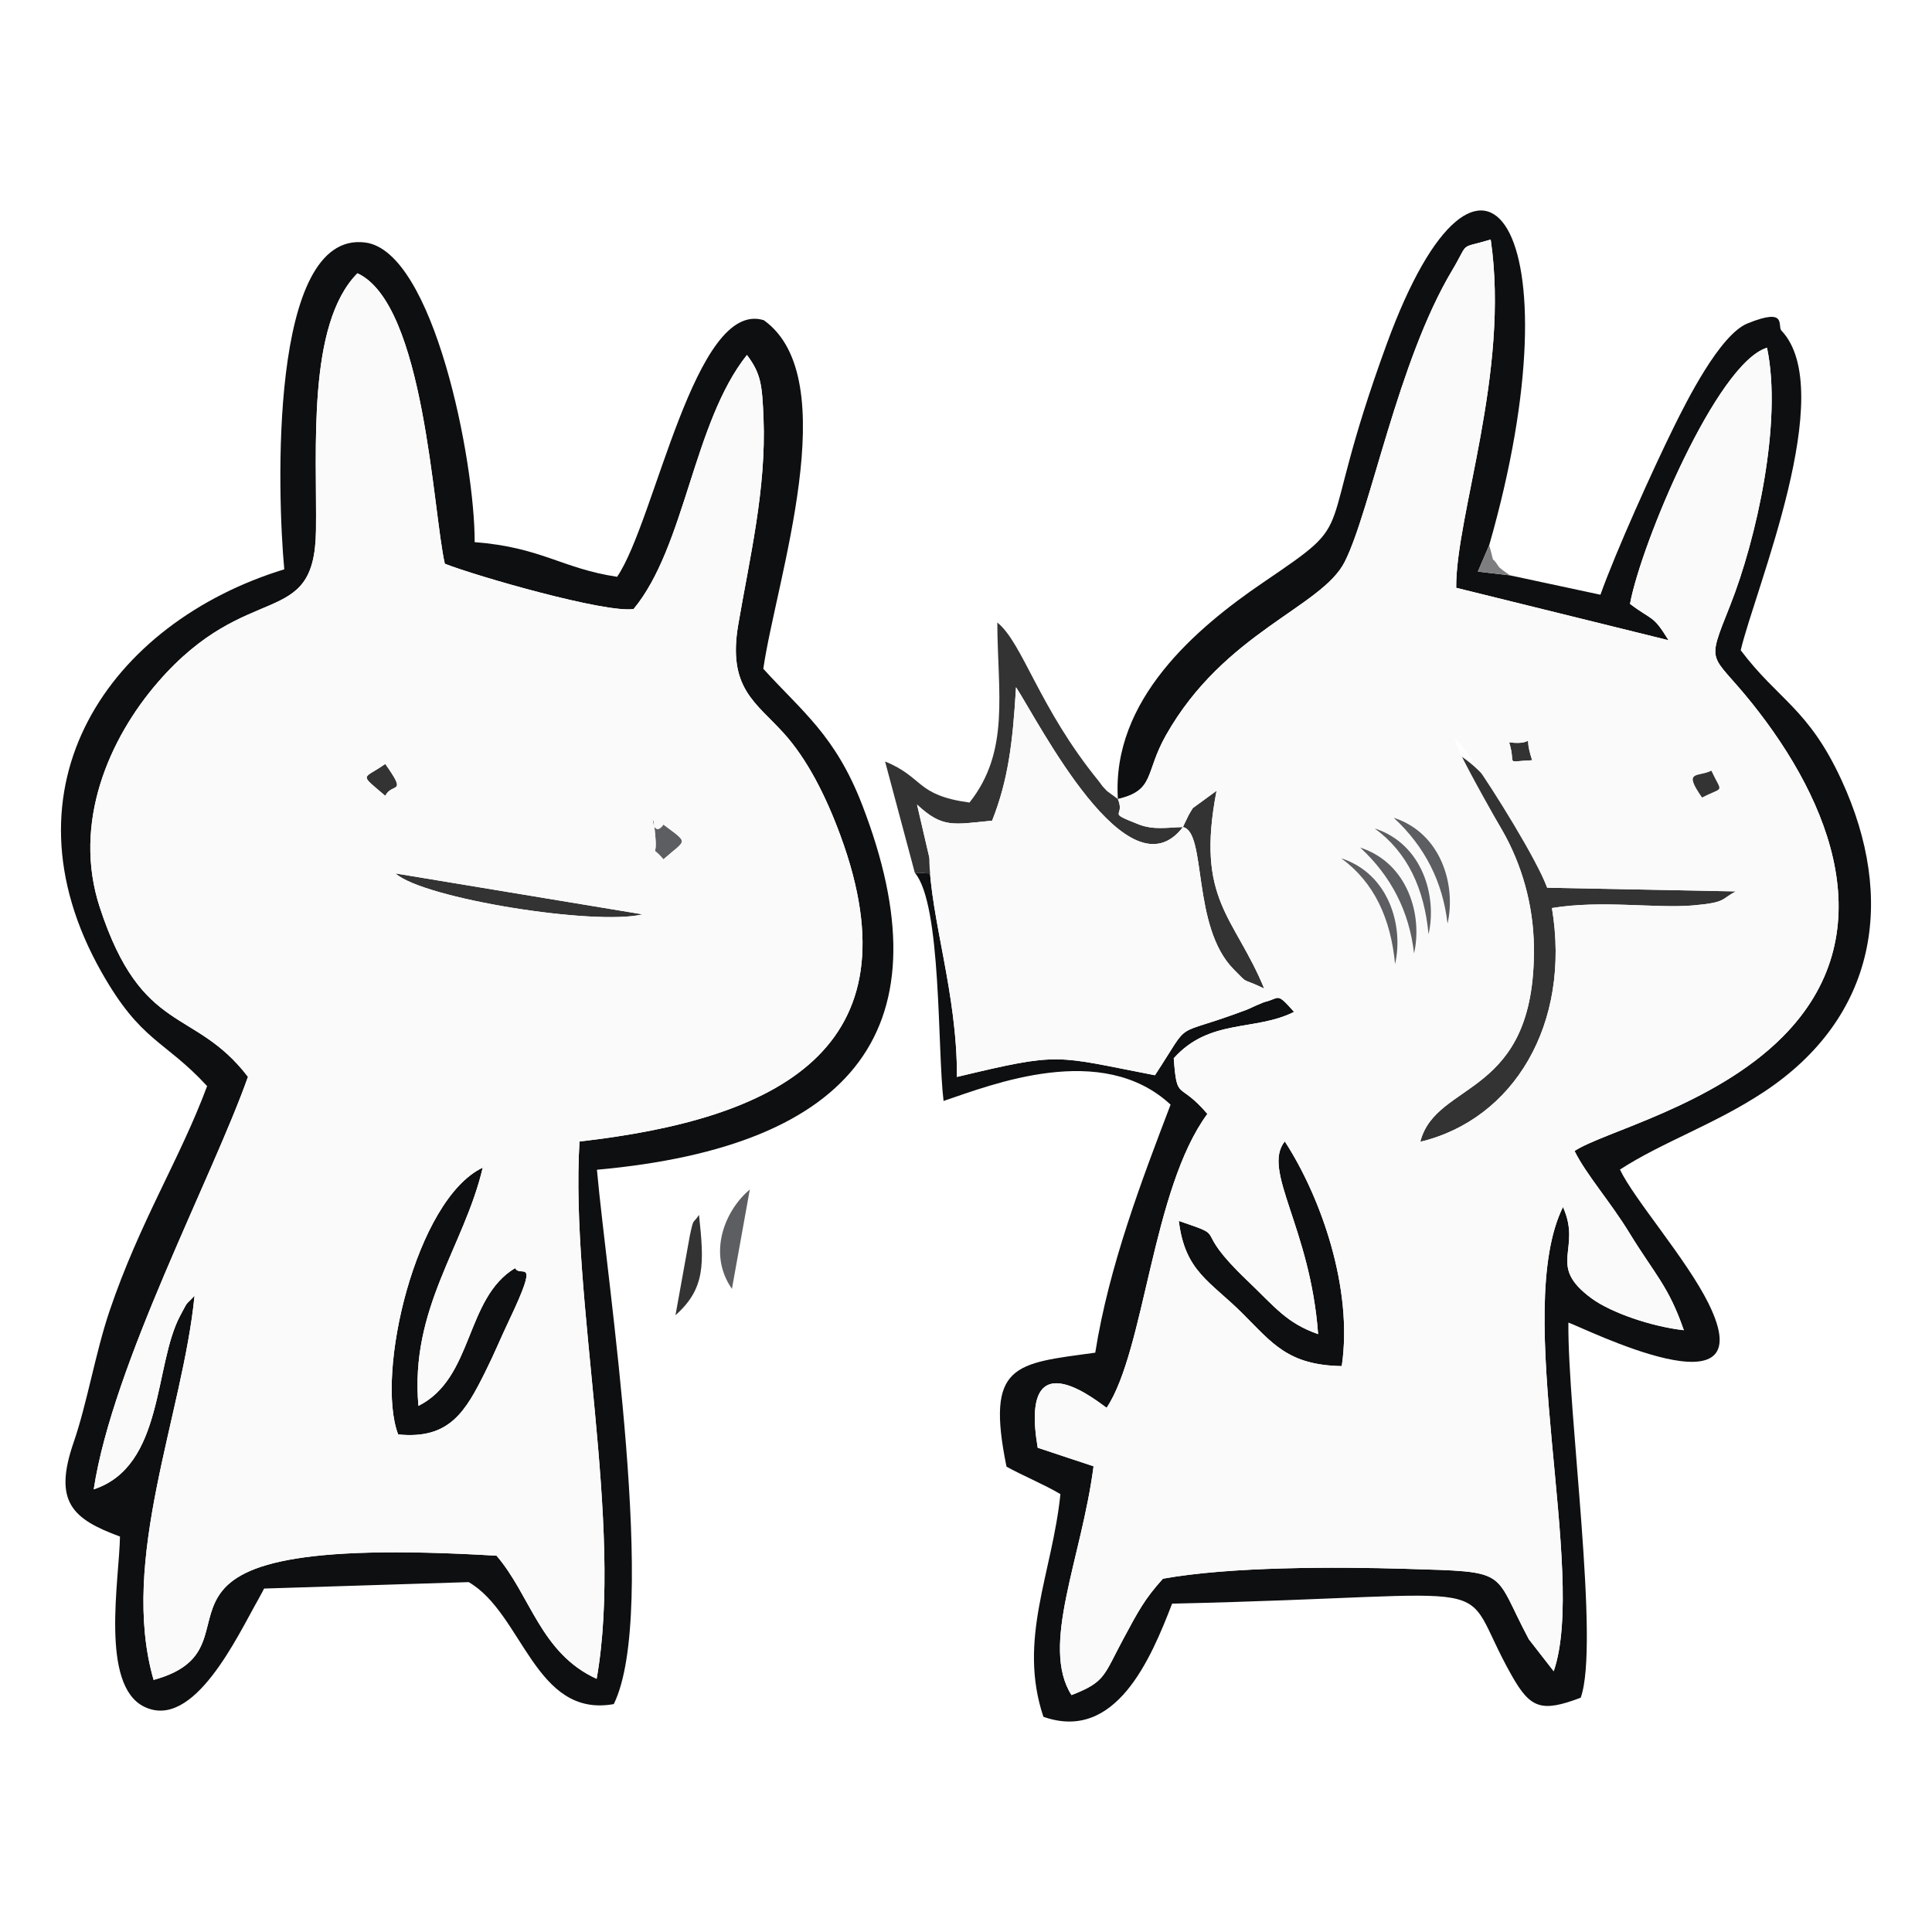 <?xml version="1.0" encoding="UTF-8"?>
<!DOCTYPE svg PUBLIC "-//W3C//DTD SVG 1.1//EN" "http://www.w3.org/Graphics/SVG/1.1/DTD/svg11.dtd">
<!-- Creator: CorelDRAW 2017 -->
<svg xmlns="http://www.w3.org/2000/svg" xml:space="preserve" width="50mm" height="50mm" version="1.1" style="shape-rendering:geometricPrecision; text-rendering:geometricPrecision; image-rendering:optimizeQuality; fill-rule:evenodd; clip-rule:evenodd"
viewBox="0 0 5000 5000"
 xmlns:xlink="http://www.w3.org/1999/xlink">
 <defs>
  <style type="text/css">
   <![CDATA[
    .fil0 {fill:none}
    .fil3 {fill:#0E0F10}
    .fil2 {fill:#333334}
    .fil1 {fill:#5D5E61}
    .fil5 {fill:#7E7E81}
    .fil4 {fill:#FAFAFA}
   ]]>
  </style>
 </defs>
 <g id="Capa_x0020_1">
  <rect class="fil0" width="5000" height="5000"/>
  <g id="_2712389155568">
   <path class="fil1" d="M3710.77 1926.17c-17.91,-34.38 52.02,-22.02 -63.01,-65.79 -44.67,-17 -66.61,-8.5 -109.73,-8.05l172.74 73.84z"/>
   <path class="fil2" d="M3710.77 1926.17c40.56,87.37 94.65,78.44 177.65,223.8 48.72,85.37 80.07,189.43 81.32,300.77 4.39,393.67 -253.24,343.67 -294.03,504.19 241.76,-57.88 390.58,-304.8 340.69,-604.9 127.38,-21.32 268.97,1.56 365.91,-6.86 87.99,-7.65 70.87,-16.75 110.47,-36.22l-488.68 -9.53c-63.9,-165.74 -160.22,-340.89 -293.33,-371.25z"/>
   <path class="fil2" d="M2367.52 2258.67c58.93,0 48.44,15.25 37.19,-40.93l-31.47 -135.55c66.22,61.6 93.17,51.56 194.4,41.67 41.47,-105.25 53.29,-200.52 61.82,-345.34 59.44,91.05 289.87,547.7 431.99,361.89 -39.6,0.85 -75.77,8.48 -115.39,-7.23 -85.24,-33.76 -32.91,-16.89 -52.95,-65.25l-27.73 -20.35c-2.32,-2.52 -8.95,-9.1 -11.73,-12.33 -2.81,-3.26 -7.2,-10.12 -10.24,-13.83 -154.71,-189.67 -196.72,-357.81 -262.39,-410.37 0.71,182.58 33.5,332.87 -72,465.95 -140.06,-19.24 -117.69,-65.33 -218.46,-106.27l76.96 287.94z"/>
   <path class="fil2" d="M3061.45 2140.41c62.08,13.01 21.74,257.41 131.3,368.19 41.95,42.4 15.65,19.24 79.03,49.77 -77.64,-188.33 -178.18,-227.98 -123.33,-511.84l-61.32 44.73c-2.92,3.94 -6.8,11.48 -9.29,15.39 -2.61,4.03 -6.35,13.16 -8.34,16.61 -2.04,3.52 -5.19,11.54 -8.05,17.15z"/>
   <path class="fil2" d="M3965.18 1967.5c-27.16,-82.63 17.63,-36.11 -59.56,-46.46 19.59,61.71 -14.71,49.5 59.56,46.46z"/>
   <path class="fil3" d="M2893.11 2067.93c96.65,-22.82 68.9,-66.98 124.32,-165.08 150.94,-267.22 403.11,-330.8 462.69,-448.89 67.04,-132.74 137.02,-518.45 277.9,-754.11 46.63,-77.98 14.4,-54.29 99.92,-79.91 50.15,343.38 -90.7,713.44 -89.34,901.28l549.54 135.67c-40.93,-66.9 -41.24,-49.64 -99.69,-94.08 28.68,-155.96 224.61,-623.53 354.55,-662.84 40.42,191.93 -27.47,495.91 -95.67,667.6 -62.62,157.63 -50.63,118.46 55.61,250.86 209.4,260.87 341.83,602.21 80.59,864.78 -178.49,179.43 -467,247.35 -538.6,295.56 30.64,61.68 91.7,129.88 142.16,212.31 65.31,106.75 101.28,137.2 140.65,251.46 -83.2,-9.24 -187.65,-45.13 -238.11,-81.92 -118.77,-86.57 -24.57,-125.2 -74.63,-237.03 -133.03,269.29 63.8,946.19 -24.01,1201.53l-64.2 -82.49c-96.35,-180.42 -44.03,-174.35 -319.21,-182.55 -181.1,-5.41 -453.19,-5.98 -627.92,25.6 -47.42,52.5 -63.32,83.14 -102.07,155.02 -51.73,96.04 -46.15,111.91 -134.56,146.16 -81.35,-127.76 26.05,-352.77 57.09,-592.09l-144.51 -47.99c-50.93,-298.68 170.67,-105.79 178.53,-103.52 99.43,-151.51 117.06,-565.87 260.55,-760.47 -74.43,-87.56 -78.43,-29.68 -87.05,-143.99 92.98,-103.75 210.04,-69.08 311.38,-120.02 -46.4,-52.24 -35.91,-35.41 -75.54,-25.74 -3.97,0.96 -10.63,4.51 -14.83,5.92 -6.32,2.13 -25.59,11.74 -32.59,14.38 -200.49,75.68 -137.4,17.63 -237.03,169.39 -261.04,-50.34 -240.6,-60.77 -512.47,4.4 0.8,-218.86 -68.88,-409.75 -71.85,-569.39 11.25,56.18 21.74,40.93 -37.19,40.93 69.95,81.55 58.1,458.13 74.43,590.62 123.7,-41.78 409.49,-155.9 587.53,9.49 -74.01,194.12 -159.56,417.82 -194.97,641.95 -208.34,28.49 -284.08,27.87 -229.68,294.89 37.33,21.17 97.93,46.26 139.54,71.14 -21.09,205.74 -111.17,375.81 -44.02,576.28 186.69,65.96 277.54,-148.68 333.07,-292.82 909.16,-20.46 727.21,-81.38 879.17,186.46 48.02,84.59 76.25,95.7 178.27,56.95 49.89,-138.81 -34.01,-736.46 -31.89,-970.82 40,13.29 511.14,250.64 362.66,-49.52 -56.78,-114.77 -192.7,-269.65 -229.18,-346.5 110.69,-71.72 245.28,-116.84 371.99,-200.52 292.02,-192.81 344.23,-498.01 201.28,-807.66 -85.77,-185.78 -163.13,-206.22 -260.78,-335.81 37.39,-158.06 253.67,-670.87 105.28,-827.36 -11.12,-11.74 17.29,-60.86 -87.45,-18.51 -71.77,29.02 -157.75,201.08 -191.28,269 -54.65,110.77 -149.72,321.67 -189.55,433.21l-234.14 -50.17 -83.08 -9.67 29.37 -68.51c234.5,-817.98 -20.92,-1189.4 -265.32,-520.32 -192.64,527.41 -60.49,440.7 -319.09,616.55 -174.41,118.57 -393.13,304.47 -376.57,560.91z"/>
   <path class="fil3" d="M3472.47 3535.46c29.85,-202.05 -54.82,-439.02 -147.46,-581.55 -60.26,75.57 66.08,222.06 86.29,498.83 -82.38,-28.85 -112.14,-70.8 -182.41,-137.7 -153.66,-146.29 -40.31,-108.17 -178.12,-155.34 16.01,131.3 80.58,155.37 165.42,240.01 76.79,76.65 117.21,133.34 256.28,135.75z"/>
   <path class="fil4" d="M3325.01 2953.91c92.64,142.53 177.31,379.5 147.46,581.55 -139.07,-2.41 -179.49,-59.1 -256.28,-135.75 -84.84,-84.64 -149.41,-108.71 -165.42,-240.01 137.81,47.17 24.46,9.05 178.12,155.34 70.27,66.9 100.03,108.85 182.41,137.7 -20.21,-276.77 -146.55,-423.26 -86.29,-498.83zm1103.99 -959.31c28.32,60.69 33.87,39.32 -24.01,69.39 -50.57,-72.05 -10.77,-51.87 24.01,-69.39zm-1367.55 145.81c2.86,-5.61 6.01,-13.63 8.05,-17.15 1.99,-3.45 5.73,-12.58 8.34,-16.61 2.49,-3.91 6.37,-11.45 9.29,-15.39l61.32 -44.73c-54.85,283.86 45.69,323.51 123.33,511.84 -63.38,-30.53 -37.08,-7.37 -79.03,-49.77 -109.56,-110.78 -69.22,-355.18 -131.3,-368.19zm903.73 -172.91c-74.27,3.04 -39.97,15.25 -59.56,-46.46 77.19,10.35 32.4,-36.17 59.56,46.46zm38.92 329.92l488.68 9.53c-39.6,19.47 -22.48,28.57 -110.47,36.22 -96.94,8.42 -238.53,-14.46 -365.91,6.86 49.89,300.1 -98.93,547.02 -340.69,604.9 40.79,-160.52 298.42,-110.52 294.03,-504.19 -1.25,-111.34 -32.6,-215.4 -81.32,-300.77 -309.68,-542.35 57.79,-2.73 115.68,147.45zm-1110.99 -229.49c20.04,48.36 -32.29,31.49 52.95,65.25 39.62,15.71 75.79,8.08 115.39,7.23 -142.12,185.81 -372.55,-270.84 -431.99,-361.89 -8.53,144.82 -20.35,240.09 -61.82,345.34 -101.23,9.89 -128.18,19.93 -194.4,-41.67l31.47 135.55c2.97,159.64 72.65,350.53 71.85,569.39 271.87,-65.17 251.43,-54.74 512.47,-4.4 99.63,-151.76 36.54,-93.71 237.03,-169.39 7,-2.64 26.27,-12.25 32.59,-14.38 4.2,-1.41 10.86,-4.96 14.83,-5.92 39.63,-9.67 29.14,-26.5 75.54,25.74 -101.34,50.94 -218.4,16.27 -311.38,120.02 8.62,114.31 12.62,56.43 87.05,143.99 -143.49,194.6 -161.12,608.96 -260.55,760.47 -7.86,-2.27 -229.46,-195.16 -178.53,103.52l144.51 47.99c-31.04,239.32 -138.44,464.33 -57.09,592.09 88.41,-34.25 82.83,-50.12 134.56,-146.16 38.75,-71.88 54.65,-102.52 102.07,-155.02 174.73,-31.58 446.82,-31.01 627.92,-25.6 275.18,8.2 222.86,2.13 319.21,182.55l64.2 82.49c87.81,-255.34 -109.02,-932.24 24.01,-1201.53 50.06,111.83 -44.14,150.46 74.63,237.03 50.46,36.79 154.91,72.68 238.11,81.92 -39.37,-114.26 -75.34,-144.71 -140.65,-251.46 -50.46,-82.43 -111.52,-150.63 -142.16,-212.31 71.6,-48.21 360.11,-116.13 538.6,-295.56 261.24,-262.57 128.81,-603.91 -80.59,-864.78 -106.24,-132.4 -118.23,-93.23 -55.61,-250.86 68.2,-171.69 136.09,-475.67 95.67,-667.6 -129.94,39.31 -325.87,506.88 -354.55,662.84 58.45,44.44 58.76,27.18 99.69,94.08l-549.54 -135.67c-1.36,-187.84 139.49,-557.9 89.34,-901.28 -85.52,25.62 -53.29,1.93 -99.92,79.91 -140.88,235.66 -210.86,621.37 -277.9,754.11 -59.58,118.09 -311.75,181.67 -462.69,448.89 -55.42,98.1 -27.67,142.26 -124.32,165.08z"/>
   <path class="fil5" d="M3907.8 1488.97c-6.63,-4.45 -26.67,-18.46 -29.36,-22.76 -23.44,-37.42 -6.64,8.36 -24.35,-55.42l-29.37 68.51 83.08 9.67z"/>
   <path class="fil1" d="M3606.87 2116.3c80.46,74.29 126.87,165.57 139.32,273.84 22.38,-97.32 -14.92,-233.5 -139.32,-273.84z"/>
   <path class="fil2" d="M4404.99 2063.99c57.88,-30.07 52.33,-8.7 24.01,-69.39 -34.78,17.52 -74.58,-2.66 -24.01,69.39z"/>
   <path class="fil1" d="M3557.74 2144.03c85.8,62.67 128.31,156.77 139.32,273.83 22.38,-97.31 -14.92,-233.49 -139.32,-273.83z"/>
   <path class="fil1" d="M3520.23 2193.53c80.46,74.28 126.87,165.56 139.32,273.83 22.38,-97.31 -14.92,-233.49 -139.32,-273.83z"/>
   <path class="fil1" d="M3471.1 2221.26c85.8,62.66 128.31,156.76 139.32,273.83 22.38,-97.31 -14.92,-233.49 -139.32,-273.83z"/>
   <path class="fil1" d="M1894.22 3335.53l46.26 -257.04c-65.13,54.43 -109.81,165.83 -46.26,257.04z"/>
   <path class="fil1" d="M1717.03 2223.95c59.78,-53.07 66.98,-39.32 0,-90.03 -35.32,48.64 -29.99,-78.32 -20.75,34.27 4.57,56.01 -14.06,15.48 20.75,55.76z"/>
   <path class="fil2" d="M1023.47 2260.4c72.73,65.31 516.37,135.92 639.68,105.93l-639.68 -105.93z"/>
   <path class="fil2" d="M1748.13 3403.79c77.18,-68.71 74.63,-132.66 60.86,-259.7 -16.36,25.34 -13.21,4.87 -23.53,52.95l-37.33 206.75z"/>
   <path class="fil2" d="M997.05 2059.57c18.45,-36 58.05,-0.31 0,-82.51 -58.37,41.1 -69.37,23.1 0,82.51z"/>
   <path class="fil3" d="M641.73 2786.78c-138.84,-181.41 -274.1,-104.45 -383.52,-438.65 -71.66,-218.8 24.61,-437.21 150.12,-582.22 234.22,-270.65 405.97,-131.93 409.4,-393.13 2.72,-208.52 -23.89,-532.88 107.32,-665.56 174.13,80.47 195.13,617.79 226.2,751.76 81.47,32 415.1,128.09 488.46,117.18 134.3,-162.31 153.63,-481.82 293.32,-657.48 36.31,48.13 39.4,76.7 42.94,163.13 7.51,183.65 -36.34,364.27 -65.36,534.63 -28.18,165.37 45.83,201.11 118.6,282.04 59.27,65.93 107.26,159.16 145.75,263.65 204.29,554.53 -165.34,734.13 -675.23,792.04 -24.57,408.6 115.46,987.46 44.39,1390.62 -145.38,-66.27 -170.55,-215.43 -259.08,-318.64 -1058.29,-63.21 -563.69,232.84 -887.51,321.47 -89.77,-311.12 75.91,-687.41 105.93,-994.34 -26.16,28.71 -14.14,8.81 -36.96,51.36 -68.69,128.07 -41.08,389.33 -223.94,449.77 48.65,-322.04 307.1,-807.27 399.17,-1067.63zm93.97 -1313.4c-450.7,138.13 -745.56,560.34 -473.21,1042.08 103.01,182.21 161.83,174.3 273.54,295.33 -70.67,189.95 -174.44,351.21 -252.45,581.83 -36.57,108.03 -58,238.76 -92.95,340.1 -53.29,154.37 -3.09,198.53 119.88,243.86 -1.64,110.46 -51.99,384.28 62.56,440.35 128.77,63.04 242.27,-184.62 295.42,-277.76 1.9,-3.32 6.09,-11.37 7.6,-14.03 1.47,-2.67 5.18,-9.19 7.37,-13.98l529.5 -16.66c140.11,81.01 171.29,352.33 375.52,315.66 116.14,-236.98 -16.89,-1084.63 -43.62,-1382.86 672.51,-60.8 907.69,-371.61 686.45,-944.32 -69.47,-179.91 -155.47,-241.45 -255.88,-352.17 32.97,-228.58 212.54,-751.19 1.37,-902.1 -178.64,-55.42 -281.11,519.89 -379.75,664.06 -143.78,-21.77 -195.34,-76.25 -368.64,-89.72 0.85,-208.51 -105.96,-752.38 -283.01,-775.43 -250.83,-32.6 -227.47,655.67 -209.7,845.76z"/>
   <path class="fil3" d="M1082.88 3638.38c-22.39,-253.24 118.17,-411.38 166.47,-616.61 -172.99,82.09 -278.58,533.73 -218.91,690.54 133.25,13.52 174.47,-59.59 226,-163.16 24.58,-49.35 36.54,-80.39 60.77,-131.41 82.63,-173.96 29.63,-108.71 15.85,-135.87 -129.99,78.04 -106.67,284.57 -250.18,356.51z"/>
   <path class="fil4" d="M1082.88 3638.38c143.51,-71.94 120.19,-278.47 250.18,-356.51 13.78,27.16 66.78,-38.09 -15.85,135.87 -24.23,51.02 -36.19,82.06 -60.77,131.41 -51.53,103.57 -92.75,176.68 -226,163.16 -59.67,-156.81 45.92,-608.45 218.91,-690.54 -48.3,205.23 -188.86,363.37 -166.47,616.61zm-59.41 -1377.98l639.68 105.93c-123.31,29.99 -566.95,-40.62 -639.68,-105.93zm693.56 -126.48c66.98,50.71 59.78,36.96 0,90.03 -34.81,-40.28 -16.18,0.25 -20.75,-55.76 -9.24,-112.59 -14.57,14.37 20.75,-34.27zm-719.98 -156.86c58.05,82.2 18.45,46.51 0,82.51 -69.37,-59.41 -58.37,-41.41 0,-82.51zm-355.32 809.72c-92.07,260.36 -350.52,745.59 -399.17,1067.63 182.86,-60.41 155.25,-321.7 223.94,-449.77 22.82,-42.55 10.8,-22.65 36.96,-51.36 -30.02,306.93 -195.7,683.22 -105.93,994.34 323.82,-88.63 -170.78,-384.68 887.51,-321.47 88.53,103.21 113.7,252.37 259.08,318.64 71.07,-403.16 -68.96,-982.02 -44.39,-1390.62 509.89,-57.91 879.52,-237.51 675.23,-792.04 -38.49,-104.49 -86.48,-197.72 -145.75,-263.65 -72.77,-80.93 -146.78,-116.67 -118.6,-282.04 29.02,-170.36 72.87,-350.98 65.36,-534.63 -3.54,-86.43 -6.63,-115 -42.94,-163.13 -139.69,175.66 -159.02,495.17 -293.32,657.48 -73.36,10.91 -406.99,-85.18 -488.46,-117.18 -31.07,-133.97 -52.07,-671.29 -226.2,-751.76 -131.21,132.68 -104.6,457.04 -107.32,665.56 -3.43,261.2 -175.18,122.48 -409.4,393.13 -125.51,145.01 -221.78,363.42 -150.12,582.22 109.42,334.2 244.68,257.24 383.52,438.65z"/>
  </g>
 </g>
</svg>
